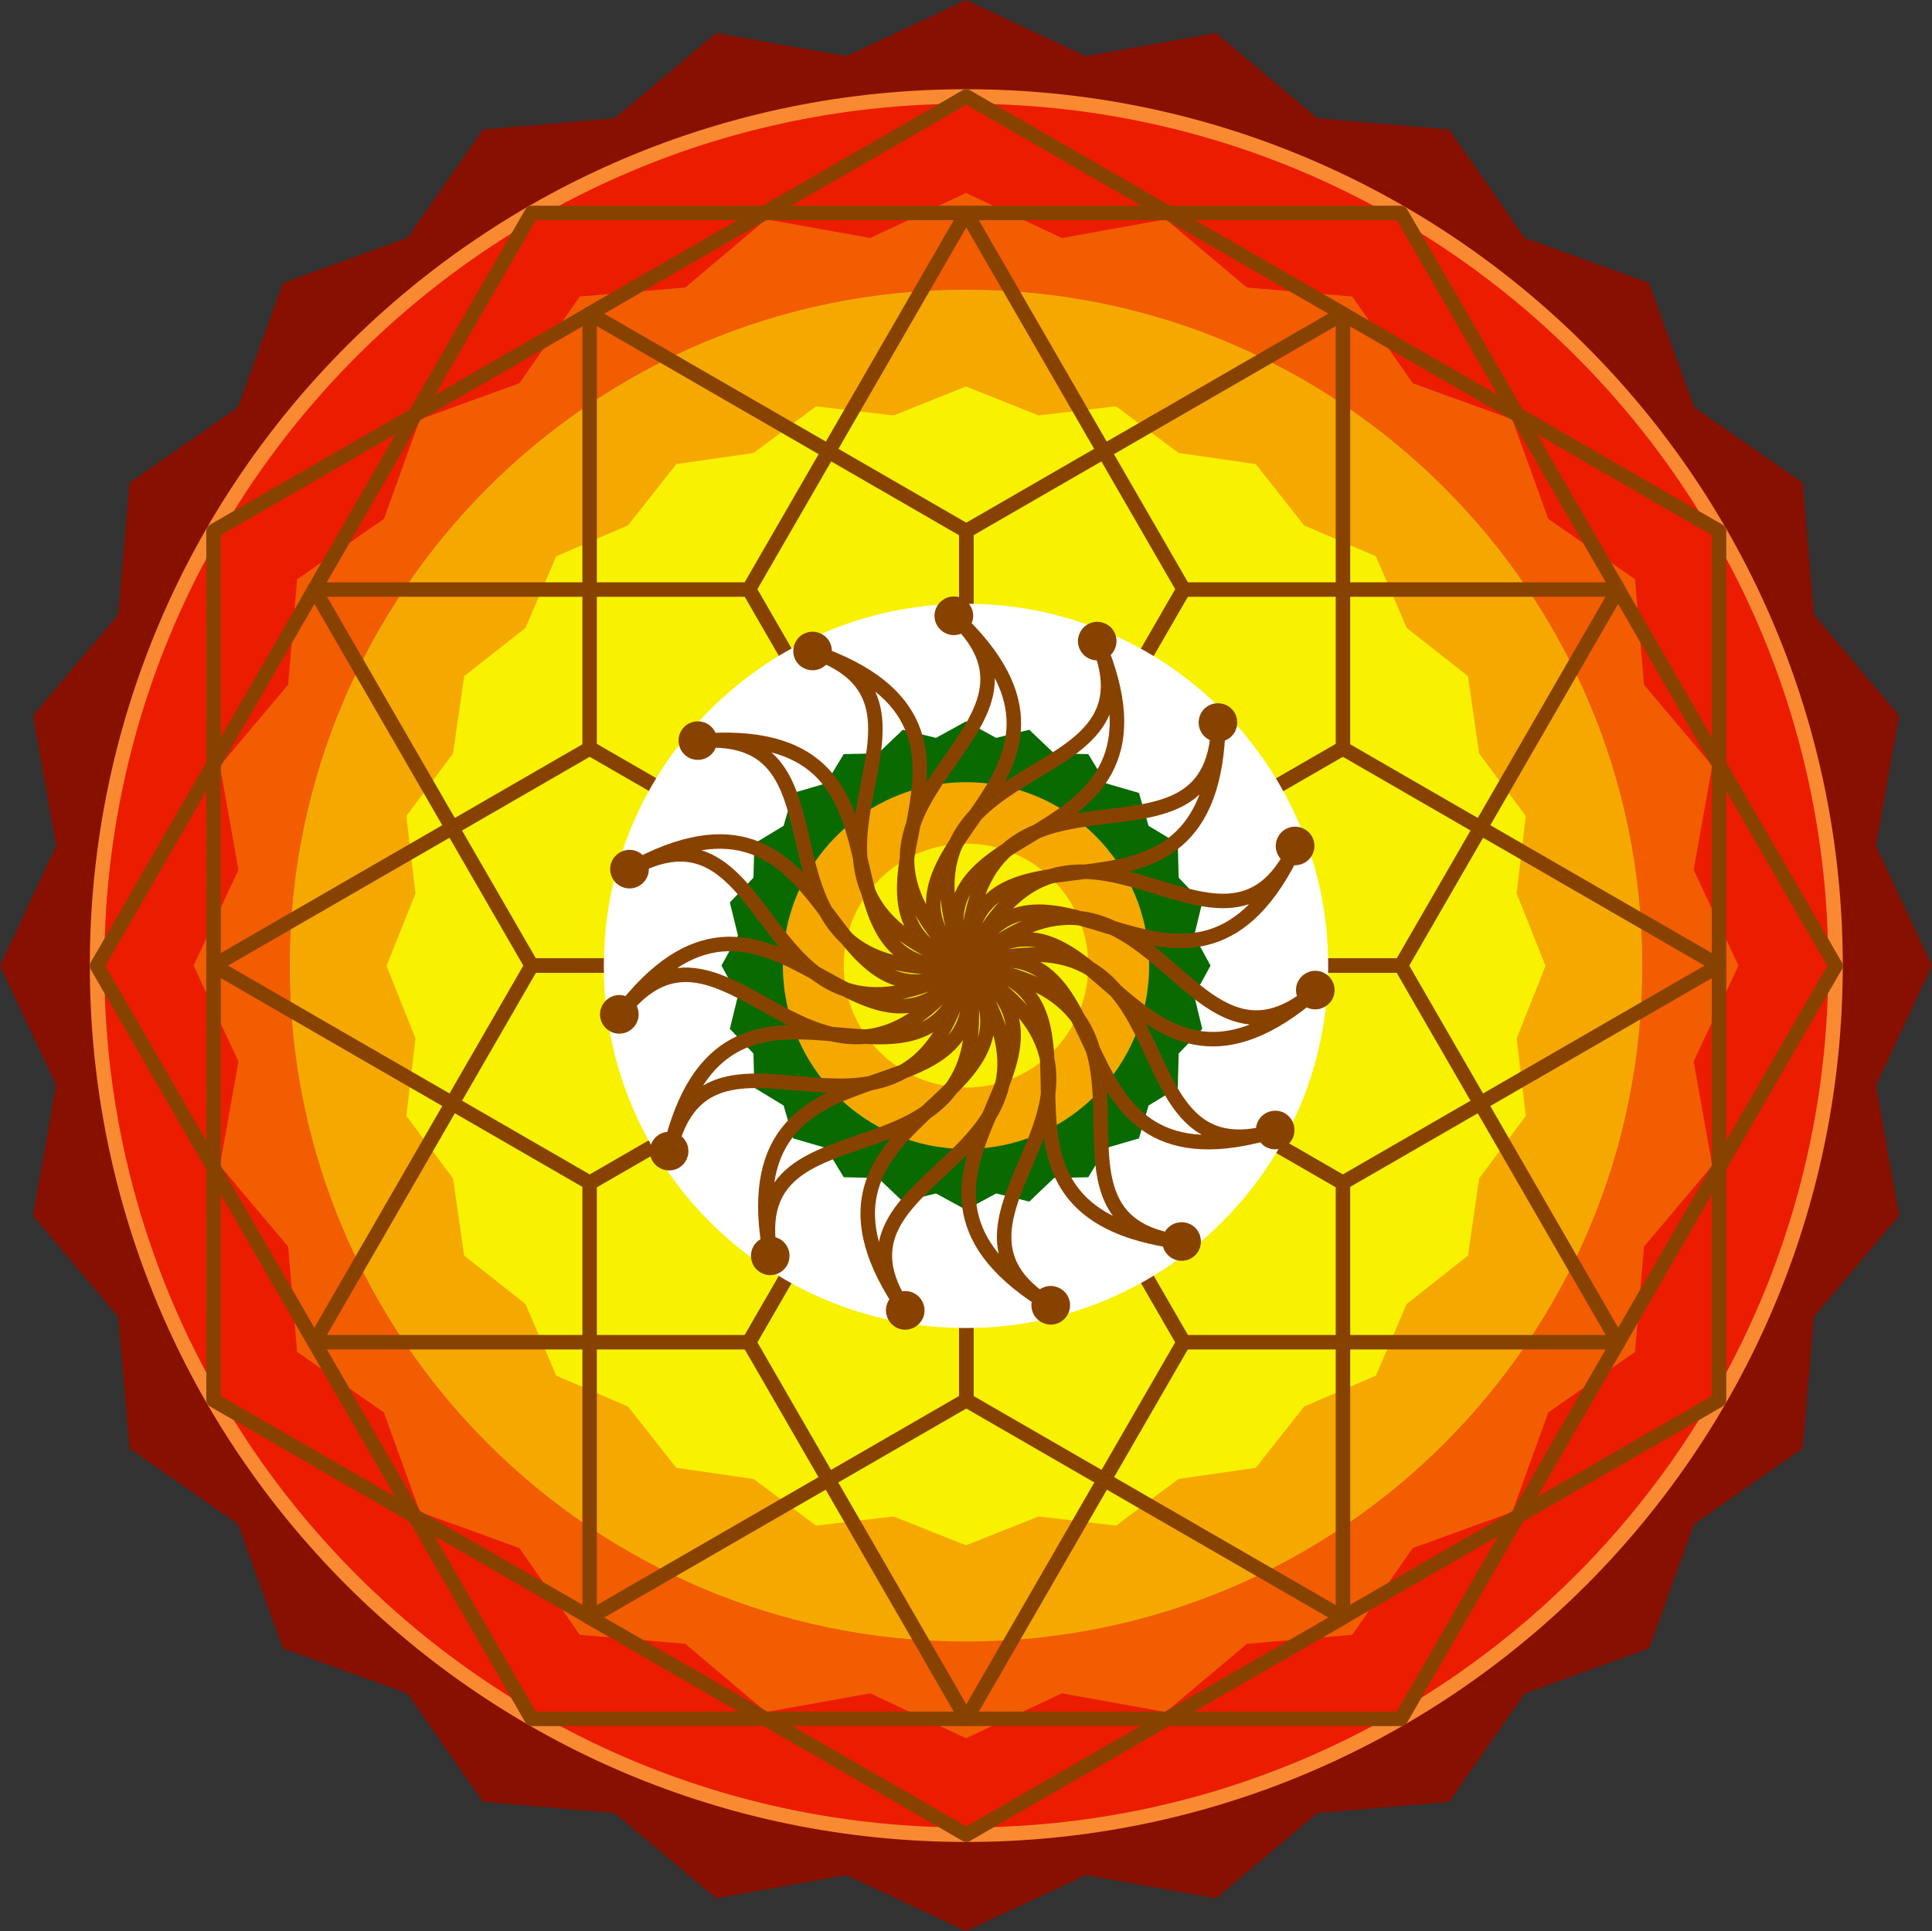 <?xml version="1.0" encoding="UTF-8" standalone="no"?>
<!-- Created with Inkscape (http://www.inkscape.org/) -->

<svg
   xmlns:dc="http://purl.org/dc/elements/1.1/"
   xmlns:cc="http://creativecommons.org/ns#"
   xmlns:rdf="http://www.w3.org/1999/02/22-rdf-syntax-ns#"
   xmlns:svg="http://www.w3.org/2000/svg"
   xmlns="http://www.w3.org/2000/svg"
   xmlns:sodipodi="http://sodipodi.sourceforge.net/DTD/sodipodi-0.dtd"
   xmlns:inkscape="http://www.inkscape.org/namespaces/inkscape"
   width="141.132mm"
   height="141.09mm"
   viewBox="0 0 500.074 499.925"
   id="svg2"
   version="1.1"
   inkscape:version="0.91 r13725"
   sodipodi:docname="turtle-graphics-pookkalam.svg">
  <rect x="0" y="0" width="500.074" height="499.925" fill="#333333" stroke="none"/>
  <defs
     id="defs4">
    <clipPath
       id="clipEmfPath1"
       clipPathUnits="userSpaceOnUse">
      <path
         inkscape:connector-curvature="0"
         id="path4141"
         d="m 0.45,0.45 1159.59,0 0,900.853 -1159.59,0 z" />
    </clipPath>
    <pattern
       y="0"
       x="0"
       height="6"
       width="6"
       patternUnits="userSpaceOnUse"
       id="EMFhbasepattern" />
  </defs>
  <sodipodi:namedview
     id="base"
     pagecolor="#ffffff"
     bordercolor="#666666"
     borderopacity="1.0"
     inkscape:pageopacity="0.0"
     inkscape:pageshadow="2"
     inkscape:zoom="0.35"
     inkscape:cx="-242.50794"
     inkscape:cy="208.93348"
     inkscape:document-units="px"
     inkscape:current-layer="layer1"
     showgrid="false"
     fit-margin-top="0"
     fit-margin-left="0"
     fit-margin-right="0"
     fit-margin-bottom="0"
     inkscape:window-width="1920"
     inkscape:window-height="1017"
     inkscape:window-x="1912"
     inkscape:window-y="-8"
     inkscape:window-maximized="1" />
  <g
     inkscape:label="Layer 1"
     inkscape:groupmode="layer"
     id="layer1"
     transform="translate(-94.651,-241.371)">
    <path
       style="fill:#871000;fill-opacity:1;fill-rule:evenodd;stroke:none"
       d="m 594.725,491.333 -14.512,31.011 6,33.711 -22.049,26.174 -2.925,34.085 -28.086,19.612 -11.662,32.173 -32.173,11.662 -19.612,28.049 -34.085,2.925 -26.212,22.048 -33.71,-5.999 -31.011,14.512 -30.974,-14.512 -33.71,5.999 -26.212,-22.048 -34.123,-2.925 -19.574,-28.049 -32.211,-11.662 -11.624,-32.173 -28.086,-19.612 -2.925,-34.085 -22.049,-26.174 6,-33.711 -14.549,-31.011 14.549,-30.973 -6,-33.711 22.049,-26.173 2.925,-34.124 28.086,-19.574 11.624,-32.173 32.211,-11.662 19.574,-28.048 34.123,-2.925 26.212,-22.049 33.71,6 30.974,-14.55 31.011,14.55 33.71,-6 26.212,22.049 34.085,2.925 19.612,28.048 32.173,11.662 11.662,32.173 28.086,19.574 2.925,34.124 22.049,26.173 -6,33.711 z"
       id="path4148"
       inkscape:connector-curvature="0" />
    <path
       style="fill:#ec1c00;fill-opacity:1;fill-rule:evenodd;stroke:none"
       d="m 119.774,491.333 c 0,-124.231 100.758,-224.988 224.989,-224.988 124.268,0 224.988,100.757 224.988,224.988 0,124.269 -100.72,224.989 -224.988,224.989 -124.231,0 -224.989,-100.72 -224.989,-224.989 z"
       id="path4150"
       inkscape:connector-curvature="0" />
    <path
       style="fill:none;stroke:#fa8a31;stroke-width:3.75px;stroke-linecap:round;stroke-linejoin:round;stroke-miterlimit:4;stroke-dasharray:none;stroke-opacity:1"
       d="m 119.774,491.333 c 0,-124.231 100.758,-224.988 224.989,-224.988 124.268,0 224.988,100.757 224.988,224.988 0,124.269 -100.72,224.989 -224.988,224.989 -124.231,0 -224.989,-100.72 -224.989,-224.989"
       id="path4152"
       inkscape:connector-curvature="0" />
    <path
       style="fill:#f15d00;fill-opacity:1;fill-rule:evenodd;stroke:none"
       d="m 544.627,491.333 -11.587,24.824 4.8,26.961 -17.661,20.962 -2.325,27.261 -22.462,15.674 -9.299,25.761 -25.761,9.337 -15.674,22.461 -27.262,2.325 -20.961,17.662 -26.924,-4.837 -24.823,11.624 -24.786,-11.624 -26.962,4.837 -20.923,-17.662 -27.299,-2.325 -15.637,-22.461 -25.761,-9.337 -9.299,-25.761 -22.462,-15.674 -2.325,-27.261 -17.661,-20.962 4.8,-26.961 -11.625,-24.824 11.625,-24.786 -4.8,-26.961 17.661,-20.961 2.325,-27.299 22.462,-15.637 9.299,-25.761 25.761,-9.337 15.637,-22.461 27.299,-2.325 20.923,-17.661 26.962,4.837 24.786,-11.662 24.823,11.662 26.924,-4.837 20.961,17.661 27.262,2.325 15.674,22.461 25.761,9.337 9.299,25.761 22.462,15.637 2.325,27.299 17.661,20.961 -4.8,26.961 z"
       id="path4154"
       inkscape:connector-curvature="0" />
    <path
       style="fill:#f5a900;fill-opacity:1;fill-rule:evenodd;stroke:none"
       d="m 169.647,491.333 c 0,-96.594 78.371,-174.965 175.041,-174.965 96.707,0 175.041,78.371 175.041,174.965 0,96.633 -78.334,174.966 -175.041,174.966 -96.67,0 -175.041,-78.333 -175.041,-174.966 z"
       id="path4156"
       inkscape:connector-curvature="0" />
    <path
       style="fill:#f8f100;fill-opacity:1;fill-rule:evenodd;stroke:none"
       d="m 494.68,491.408 -7.462,18.787 2.362,20.061 -12.074,16.162 -2.887,19.987 -15.862,12.524 -7.987,18.561 -18.562,7.988 -12.524,15.861 -19.987,2.888 -16.161,12.074 -20.062,-2.362 -18.786,7.462 -18.749,-7.462 -20.062,2.362 -16.161,-12.074 -20.024,-2.888 -12.487,-15.861 -18.562,-7.988 -7.987,-18.561 -15.861,-12.524 -2.888,-19.987 -12.074,-16.162 2.362,-20.061 -7.499,-18.787 7.499,-18.749 -2.362,-20.061 12.074,-16.162 2.888,-20.024 15.861,-12.486 7.987,-18.562 18.562,-7.987 12.487,-15.862 20.024,-2.887 16.161,-12.074 20.062,2.362 18.749,-7.5 18.786,7.5 20.062,-2.362 16.161,12.074 19.987,2.887 12.524,15.862 18.562,7.987 7.987,18.562 15.862,12.486 2.887,20.024 12.074,16.162 -2.362,20.061 z"
       id="path4158"
       inkscape:connector-curvature="0" />
    <path
       style="fill:none;stroke:#884200;stroke-width:3.75px;stroke-linecap:round;stroke-linejoin:round;stroke-miterlimit:4;stroke-dasharray:none;stroke-opacity:1"
       d="m 344.763,491.333 112.494,0 56.247,97.495 -56.247,97.495 -112.494,0 -56.247,-97.495 z"
       id="path4160"
       inkscape:connector-curvature="0" />
    <path
       style="fill:none;stroke:#884200;stroke-width:3.75px;stroke-linecap:round;stroke-linejoin:round;stroke-miterlimit:4;stroke-dasharray:none;stroke-opacity:1"
       d="m 344.763,491.333 97.495,56.248 0,112.494 -97.495,56.247 -97.495,-56.247 0,-112.494 z"
       id="path4162"
       inkscape:connector-curvature="0" />
    <path
       style="fill:none;stroke:#884200;stroke-width:3.75px;stroke-linecap:round;stroke-linejoin:round;stroke-miterlimit:4;stroke-dasharray:none;stroke-opacity:1"
       d="m 344.763,491.333 56.247,97.495 -56.247,97.495 -112.494,0 -56.247,-97.495 56.247,-97.495 z"
       id="path4164"
       inkscape:connector-curvature="0" />
    <path
       style="fill:none;stroke:#884200;stroke-width:3.75px;stroke-linecap:round;stroke-linejoin:round;stroke-miterlimit:4;stroke-dasharray:none;stroke-opacity:1"
       d="m 344.763,491.333 0,112.495 -97.42,56.247 -97.42,-56.247 0,-112.495 97.42,-56.247 z"
       id="path4166"
       inkscape:connector-curvature="0" />
    <path
       style="fill:none;stroke:#884200;stroke-width:3.75px;stroke-linecap:round;stroke-linejoin:round;stroke-miterlimit:4;stroke-dasharray:none;stroke-opacity:1"
       d="m 344.763,491.408 -56.247,97.42 -112.494,0 -56.248,-97.42 56.248,-97.419 112.494,0 z"
       id="path4168"
       inkscape:connector-curvature="0" />
    <path
       style="fill:none;stroke:#884200;stroke-width:3.75px;stroke-linecap:round;stroke-linejoin:round;stroke-miterlimit:4;stroke-dasharray:none;stroke-opacity:1"
       d="m 344.763,491.333 -97.42,56.248 -97.42,-56.248 0,-112.494 97.42,-56.247 97.42,56.247 z"
       id="path4170"
       inkscape:connector-curvature="0" />
    <path
       style="fill:none;stroke:#884200;stroke-width:3.75px;stroke-linecap:round;stroke-linejoin:round;stroke-miterlimit:4;stroke-dasharray:none;stroke-opacity:1"
       d="m 344.763,491.333 -112.494,0 -56.247,-97.419 56.247,-97.42 112.494,0 56.247,97.42 z"
       id="path4172"
       inkscape:connector-curvature="0" />
    <path
       style="fill:none;stroke:#884200;stroke-width:3.75px;stroke-linecap:round;stroke-linejoin:round;stroke-miterlimit:4;stroke-dasharray:none;stroke-opacity:1"
       d="m 344.763,491.333 -97.495,-56.247 0,-112.494 97.495,-56.247 97.495,56.247 0,112.494 z"
       id="path4174"
       inkscape:connector-curvature="0" />
    <path
       style="fill:none;stroke:#884200;stroke-width:3.75px;stroke-linecap:round;stroke-linejoin:round;stroke-miterlimit:4;stroke-dasharray:none;stroke-opacity:1"
       d="m 344.763,491.333 -56.247,-97.419 56.247,-97.42 112.494,0 56.247,97.42 -56.247,97.419 z"
       id="path4176"
       inkscape:connector-curvature="0" />
    <path
       style="fill:none;stroke:#884200;stroke-width:3.75px;stroke-linecap:round;stroke-linejoin:round;stroke-miterlimit:4;stroke-dasharray:none;stroke-opacity:1"
       d="m 344.763,491.333 0,-112.494 97.42,-56.247 97.42,56.247 0,112.494 -97.42,56.248 z"
       id="path4178"
       inkscape:connector-curvature="0" />
    <path
       style="fill:none;stroke:#884200;stroke-width:3.75px;stroke-linecap:round;stroke-linejoin:round;stroke-miterlimit:4;stroke-dasharray:none;stroke-opacity:1"
       d="m 344.763,491.408 56.247,-97.419 112.494,0 56.247,97.419 -56.247,97.42 -112.494,0 z"
       id="path4180"
       inkscape:connector-curvature="0" />
    <path
       style="fill:none;stroke:#884200;stroke-width:3.75px;stroke-linecap:round;stroke-linejoin:round;stroke-miterlimit:4;stroke-dasharray:none;stroke-opacity:1"
       d="m 344.763,491.333 97.42,-56.247 97.42,56.247 0,112.495 -97.42,56.247 -97.42,-56.247 z"
       id="path4182"
       inkscape:connector-curvature="0" />
    <path
       style="fill:#ffffff;fill-opacity:1;fill-rule:evenodd;stroke:none"
       d="m 250.943,491.408 c 0,-51.747 41.997,-93.745 93.745,-93.745 51.785,0 93.745,41.998 93.745,93.745 0,51.785 -41.96,93.746 -93.745,93.746 -51.748,0 -93.745,-41.961 -93.745,-93.746 z"
       id="path4184"
       inkscape:connector-curvature="0" />
    <path
       style="fill:#086a00;fill-opacity:1;fill-rule:evenodd;stroke:none"
       d="m 407.984,491.333 -4.237,7.763 2.1,8.624 -6.112,6.375 -0.225,8.849 -7.575,4.613 -2.475,8.512 -8.512,2.475 -4.612,7.574 -8.849,0.188 -6.413,6.112 -8.587,-2.1 -7.799,4.237 -7.762,-4.237 -8.587,2.1 -6.413,-6.112 -8.887,-0.188 -4.574,-7.574 -8.512,-2.475 -2.475,-8.512 -7.575,-4.613 -0.225,-8.849 -6.112,-6.375 2.1,-8.624 -4.275,-7.763 4.275,-7.762 -2.1,-8.587 6.112,-6.412 0.225,-8.849 7.575,-4.575 2.475,-8.512 8.512,-2.475 4.574,-7.575 8.887,-0.187 6.413,-6.112 8.587,2.1 7.762,-4.275 7.799,4.275 8.587,-2.1 6.413,6.112 8.849,0.187 4.612,7.575 8.512,2.475 2.475,8.512 7.575,4.575 0.225,8.849 6.112,6.412 -2.1,8.587 z"
       id="path4186"
       inkscape:connector-curvature="0" />
    <path
       style="fill:#f5a900;fill-opacity:1;fill-rule:evenodd;stroke:none"
       d="m 297.29,491.333 c 0,-26.211 21.224,-47.472 47.398,-47.472 26.211,0 47.397,21.261 47.397,47.472 0,26.249 -21.186,47.473 -47.397,47.473 -26.174,0 -47.398,-21.224 -47.398,-47.473 z"
       id="path4188"
       inkscape:connector-curvature="0" />
    <path
       style="fill:#f8f100;fill-opacity:1;fill-rule:evenodd;stroke:none"
       d="m 313.039,491.333 c 0,-17.436 14.175,-31.573 31.649,-31.573 17.493,0 31.648,14.137 31.648,31.573 0,17.456 -14.155,31.574 -31.648,31.574 -17.474,0 -31.649,-14.118 -31.649,-31.574 z"
       id="path4190"
       inkscape:connector-curvature="0" />
    <path
       style="fill:#884200;fill-opacity:1;fill-rule:evenodd;stroke:none"
       d="m 377.499,410.225 c -1.613,-0.637 -2.4,-2.475 -1.725,-4.05 0.637,-1.612 2.437,-2.399 4.049,-1.724 1.613,0.637 2.363,2.437 1.725,4.049 -0.637,1.613 -2.475,2.363 -4.049,1.725 z"
       id="path4192"
       inkscape:connector-curvature="0" />
    <path
       style="fill:none;stroke:#884200;stroke-width:3.75px;stroke-linecap:round;stroke-linejoin:round;stroke-miterlimit:4;stroke-dasharray:none;stroke-opacity:1"
       d="m 377.499,410.225 c -1.613,-0.637 -2.4,-2.475 -1.725,-4.05 0.637,-1.612 2.437,-2.399 4.049,-1.724 1.613,0.637 2.363,2.437 1.725,4.049 -0.637,1.613 -2.475,2.363 -4.049,1.725"
       id="path4194"
       inkscape:connector-curvature="0" />
    <path
       style="fill:#884200;fill-opacity:1;fill-rule:evenodd;stroke:none"
       d="m 407.647,430.587 c -1.2,-1.275 -1.162,-3.225 0.075,-4.425 1.237,-1.2 3.225,-1.163 4.425,0.075 1.2,1.237 1.162,3.225 -0.075,4.425 -1.238,1.2 -3.225,1.162 -4.425,-0.075 z"
       id="path4196"
       inkscape:connector-curvature="0" />
    <path
       style="fill:none;stroke:#884200;stroke-width:3.75px;stroke-linecap:round;stroke-linejoin:round;stroke-miterlimit:4;stroke-dasharray:none;stroke-opacity:1"
       d="m 407.647,430.587 c -1.2,-1.275 -1.162,-3.225 0.075,-4.425 1.237,-1.2 3.225,-1.163 4.425,0.075 1.2,1.237 1.162,3.225 -0.075,4.425 -1.238,1.2 -3.225,1.162 -4.425,-0.075"
       id="path4198"
       inkscape:connector-curvature="0" />
    <path
       style="fill:#884200;fill-opacity:1;fill-rule:evenodd;stroke:none"
       d="m 426.921,461.41 c -0.6,-1.612 0.262,-3.412 1.875,-3.975 1.612,-0.6 3.412,0.225 4.012,1.838 0.6,1.65 -0.262,3.449 -1.875,4.012 -1.612,0.6 -3.412,-0.225 -4.012,-1.875 z"
       id="path4200"
       inkscape:connector-curvature="0" />
    <path
       style="fill:none;stroke:#884200;stroke-width:3.75px;stroke-linecap:round;stroke-linejoin:round;stroke-miterlimit:4;stroke-dasharray:none;stroke-opacity:1"
       d="m 426.921,461.41 c -0.6,-1.612 0.262,-3.412 1.875,-3.975 1.612,-0.6 3.412,0.225 4.012,1.838 0.6,1.65 -0.262,3.449 -1.875,4.012 -1.612,0.6 -3.412,-0.225 -4.012,-1.875"
       id="path4202"
       inkscape:connector-curvature="0" />
    <path
       style="fill:#884200;fill-opacity:1;fill-rule:evenodd;stroke:none"
       d="m 431.983,497.446 c 0.113,-1.725 1.613,-3 3.338,-2.888 1.724,0.113 2.999,1.613 2.887,3.338 -0.113,1.725 -1.613,2.999 -3.337,2.887 -1.688,-0.112 -3,-1.612 -2.888,-3.337 z"
       id="path4204"
       inkscape:connector-curvature="0" />
    <path
       style="fill:none;stroke:#884200;stroke-width:3.75px;stroke-linecap:round;stroke-linejoin:round;stroke-miterlimit:4;stroke-dasharray:none;stroke-opacity:1"
       d="m 431.983,497.446 c 0.113,-1.725 1.613,-3 3.338,-2.888 1.724,0.113 2.999,1.613 2.887,3.338 -0.113,1.725 -1.613,2.999 -3.337,2.887 -1.688,-0.112 -3,-1.612 -2.888,-3.337"
       id="path4206"
       inkscape:connector-curvature="0" />
    <path
       style="fill:#884200;fill-opacity:1;fill-rule:evenodd;stroke:none"
       d="m 421.971,532.431 c 0.788,-1.537 2.7,-2.1 4.2,-1.312 1.537,0.825 2.1,2.7 1.312,4.237 -0.824,1.538 -2.699,2.1 -4.237,1.313 -1.5,-0.825 -2.1,-2.7 -1.275,-4.238 z"
       id="path4208"
       inkscape:connector-curvature="0" />
    <path
       style="fill:none;stroke:#884200;stroke-width:3.75px;stroke-linecap:round;stroke-linejoin:round;stroke-miterlimit:4;stroke-dasharray:none;stroke-opacity:1"
       d="m 421.971,532.431 c 0.788,-1.537 2.7,-2.1 4.2,-1.312 1.537,0.825 2.1,2.7 1.312,4.237 -0.824,1.538 -2.699,2.1 -4.237,1.313 -1.5,-0.825 -2.1,-2.7 -1.275,-4.238"
       id="path4210"
       inkscape:connector-curvature="0" />
    <path
       style="fill:#884200;fill-opacity:1;fill-rule:evenodd;stroke:none"
       d="m 398.572,560.292 c 1.35,-1.05 3.338,-0.825 4.388,0.525 1.05,1.388 0.825,3.338 -0.525,4.388 -1.388,1.087 -3.338,0.825 -4.388,-0.525 -1.087,-1.35 -0.824,-3.3 0.525,-4.388 z"
       id="path4212"
       inkscape:connector-curvature="0" />
    <path
       style="fill:none;stroke:#884200;stroke-width:3.75px;stroke-linecap:round;stroke-linejoin:round;stroke-miterlimit:4;stroke-dasharray:none;stroke-opacity:1"
       d="m 398.572,560.292 c 1.35,-1.05 3.338,-0.825 4.388,0.525 1.05,1.388 0.825,3.338 -0.525,4.388 -1.388,1.087 -3.338,0.825 -4.388,-0.525 -1.087,-1.35 -0.824,-3.3 0.525,-4.388"
       id="path4214"
       inkscape:connector-curvature="0" />
    <path
       style="fill:#884200;fill-opacity:1;fill-rule:evenodd;stroke:none"
       d="m 365.855,576.229 c 1.688,-0.412 3.375,0.6 3.806,2.287 0.413,1.669 -0.599,3.375 -2.287,3.788 -1.669,0.412 -3.375,-0.6 -3.787,-2.269 -0.413,-1.687 0.6,-3.375 2.268,-3.806 z"
       id="path4216"
       inkscape:connector-curvature="0" />
    <path
       style="fill:none;stroke:#884200;stroke-width:3.75px;stroke-linecap:round;stroke-linejoin:round;stroke-miterlimit:4;stroke-dasharray:none;stroke-opacity:1"
       d="m 365.855,576.229 c 1.688,-0.412 3.375,0.6 3.806,2.287 0.413,1.669 -0.599,3.375 -2.287,3.788 -1.669,0.412 -3.375,-0.6 -3.787,-2.269 -0.413,-1.687 0.6,-3.375 2.268,-3.806"
       id="path4218"
       inkscape:connector-curvature="0" />
    <path
       style="fill:#884200;fill-opacity:1;fill-rule:evenodd;stroke:none"
       d="m 329.501,577.504 c 1.706,0.3 2.831,1.931 2.531,3.619 -0.3,1.706 -1.912,2.831 -3.618,2.549 -1.688,-0.3 -2.831,-1.931 -2.532,-3.618 0.3,-1.706 1.913,-2.85 3.619,-2.55 z"
       id="path4220"
       inkscape:connector-curvature="0" />
    <path
       style="fill:none;stroke:#884200;stroke-width:3.75px;stroke-linecap:round;stroke-linejoin:round;stroke-miterlimit:4;stroke-dasharray:none;stroke-opacity:1"
       d="m 329.501,577.504 c 1.706,0.3 2.831,1.931 2.531,3.619 -0.3,1.706 -1.912,2.831 -3.618,2.549 -1.688,-0.3 -2.831,-1.931 -2.532,-3.618 0.3,-1.706 1.913,-2.85 3.619,-2.55"
       id="path4222"
       inkscape:connector-curvature="0" />
    <path
       style="fill:#884200;fill-opacity:1;fill-rule:evenodd;stroke:none"
       d="m 295.772,563.873 c 1.424,0.975 1.799,2.907 0.843,4.331 -0.975,1.444 -2.906,1.819 -4.331,0.844 -1.443,-0.956 -1.818,-2.906 -0.843,-4.331 0.956,-1.425 2.906,-1.8 4.331,-0.844 z"
       id="path4224"
       inkscape:connector-curvature="0" />
    <path
       style="fill:none;stroke:#884200;stroke-width:3.75px;stroke-linecap:round;stroke-linejoin:round;stroke-miterlimit:4;stroke-dasharray:none;stroke-opacity:1"
       d="m 295.772,563.873 c 1.424,0.975 1.799,2.907 0.843,4.331 -0.975,1.444 -2.906,1.819 -4.331,0.844 -1.443,-0.956 -1.818,-2.906 -0.843,-4.331 0.956,-1.425 2.906,-1.8 4.331,-0.844"
       id="path4226"
       inkscape:connector-curvature="0" />
    <path
       style="fill:#884200;fill-opacity:1;fill-rule:evenodd;stroke:none"
       d="m 270.498,537.719 c 0.919,1.462 0.469,3.393 -0.994,4.293 -1.462,0.919 -3.393,0.469 -4.312,-0.994 -0.9,-1.462 -0.469,-3.393 0.994,-4.312 1.462,-0.9 3.393,-0.469 4.312,1.013 z"
       id="path4228"
       inkscape:connector-curvature="0" />
    <path
       style="fill:none;stroke:#884200;stroke-width:3.75px;stroke-linecap:round;stroke-linejoin:round;stroke-miterlimit:4;stroke-dasharray:none;stroke-opacity:1"
       d="m 270.498,537.719 c 0.919,1.462 0.469,3.393 -0.994,4.293 -1.462,0.919 -3.393,0.469 -4.312,-0.994 -0.9,-1.462 -0.469,-3.393 0.994,-4.312 1.462,-0.9 3.393,-0.469 4.312,1.013"
       id="path4230"
       inkscape:connector-curvature="0" />
    <path
       style="fill:#884200;fill-opacity:1;fill-rule:evenodd;stroke:none"
       d="m 258.049,503.52 c 0.243,1.707 -0.938,3.281 -2.663,3.525 -1.706,0.244 -3.281,-0.937 -3.525,-2.662 -0.243,-1.706 0.957,-3.281 2.663,-3.525 1.706,-0.225 3.3,0.956 3.525,2.662 z"
       id="path4232"
       inkscape:connector-curvature="0" />
    <path
       style="fill:none;stroke:#884200;stroke-width:3.75px;stroke-linecap:round;stroke-linejoin:round;stroke-miterlimit:4;stroke-dasharray:none;stroke-opacity:1"
       d="m 258.049,503.52 c 0.243,1.707 -0.938,3.281 -2.663,3.525 -1.706,0.244 -3.281,-0.937 -3.525,-2.662 -0.243,-1.706 0.957,-3.281 2.663,-3.525 1.706,-0.225 3.3,0.956 3.525,2.662"
       id="path4234"
       inkscape:connector-curvature="0" />
    <path
       style="fill:#884200;fill-opacity:1;fill-rule:evenodd;stroke:none"
       d="m 260.598,467.222 c -0.487,1.669 -2.212,2.625 -3.862,2.138 -1.669,-0.469 -2.625,-2.194 -2.156,-3.863 0.469,-1.65 2.212,-2.606 3.862,-2.137 1.669,0.487 2.625,2.212 2.156,3.862 z"
       id="path4236"
       inkscape:connector-curvature="0" />
    <path
       style="fill:none;stroke:#884200;stroke-width:3.75px;stroke-linecap:round;stroke-linejoin:round;stroke-miterlimit:4;stroke-dasharray:none;stroke-opacity:1"
       d="m 260.598,467.222 c -0.487,1.669 -2.212,2.625 -3.862,2.138 -1.669,-0.469 -2.625,-2.194 -2.156,-3.863 0.469,-1.65 2.212,-2.606 3.862,-2.137 1.669,0.487 2.625,2.212 2.156,3.862"
       id="path4238"
       inkscape:connector-curvature="0" />
    <path
       style="fill:#884200;fill-opacity:1;fill-rule:evenodd;stroke:none"
       d="m 277.66,435.105 c -1.106,1.313 -3.075,1.481 -4.387,0.375 -1.331,-1.106 -1.5,-3.075 -0.394,-4.387 1.106,-1.331 3.075,-1.5 4.406,-0.394 1.312,1.106 1.5,3.075 0.375,4.406 z"
       id="path4240"
       inkscape:connector-curvature="0" />
    <path
       style="fill:none;stroke:#884200;stroke-width:3.75px;stroke-linecap:round;stroke-linejoin:round;stroke-miterlimit:4;stroke-dasharray:none;stroke-opacity:1"
       d="m 277.66,435.105 c -1.106,1.313 -3.075,1.481 -4.387,0.375 -1.331,-1.106 -1.5,-3.075 -0.394,-4.387 1.106,-1.331 3.075,-1.5 4.406,-0.394 1.312,1.106 1.5,3.075 0.375,4.406"
       id="path4242"
       inkscape:connector-curvature="0" />
    <path
       style="fill:#884200;fill-opacity:1;fill-rule:evenodd;stroke:none"
       d="m 306.346,412.7 c -1.556,0.75 -3.431,0.113 -4.181,-1.444 -0.75,-1.537 -0.113,-3.412 1.444,-4.162 1.537,-0.769 3.412,-0.112 4.162,1.425 0.769,1.556 0.112,3.431 -1.425,4.181 z"
       id="path4244"
       inkscape:connector-curvature="0" />
    <path
       style="fill:none;stroke:#884200;stroke-width:3.75px;stroke-linecap:round;stroke-linejoin:round;stroke-miterlimit:4;stroke-dasharray:none;stroke-opacity:1"
       d="m 306.346,412.7 c -1.556,0.75 -3.431,0.113 -4.181,-1.444 -0.75,-1.537 -0.113,-3.412 1.444,-4.162 1.537,-0.769 3.412,-0.112 4.162,1.425 0.769,1.556 0.112,3.431 -1.425,4.181"
       id="path4246"
       inkscape:connector-curvature="0" />
    <path
       style="fill:#884200;fill-opacity:1;fill-rule:evenodd;stroke:none"
       d="m 341.65,403.907 c -1.724,0.056 -3.187,-1.294 -3.243,-3.019 -0.056,-1.725 1.294,-3.168 3.018,-3.225 1.725,-0.075 3.169,1.275 3.244,3 0.056,1.725 -1.294,3.169 -3.019,3.244 z"
       id="path4248"
       inkscape:connector-curvature="0" />
    <path
       style="fill:none;stroke:#884200;stroke-width:3.75px;stroke-linecap:round;stroke-linejoin:round;stroke-miterlimit:4;stroke-dasharray:none;stroke-opacity:1"
       d="m 341.65,403.907 c -1.724,0.056 -3.187,-1.294 -3.243,-3.019 -0.056,-1.725 1.294,-3.168 3.018,-3.225 1.725,-0.075 3.169,1.275 3.244,3 0.056,1.725 -1.294,3.169 -3.019,3.244"
       id="path4250"
       inkscape:connector-curvature="0" />
    <path
       style="fill:none;stroke:#884200;stroke-width:3.75px;stroke-linecap:round;stroke-linejoin:round;stroke-miterlimit:4;stroke-dasharray:none;stroke-opacity:1"
       d="m 344.838,491.483 c -17.699,-41.697 58.722,-25.648 33.935,-84.033 17.7,41.698 -58.721,25.649 -33.935,84.033 0.787,-45.297 64.084,0.488 65.171,-62.959 -0.787,45.298 -64.084,-0.487 -65.171,62.959 19.124,-41.06 58.347,26.512 85.158,-31.01 -19.162,41.097 -58.347,-26.474 -85.158,31.01 34.198,-29.735 42.523,47.96 90.37,6.338 -34.161,29.736 -42.523,-47.96 -90.37,-6.338 43.31,-13.236 19.349,61.122 79.983,42.561 -43.31,13.237 -19.349,-61.122 -79.983,-42.561 44.96,5.513 -7.2,63.71 55.797,71.434 -44.998,-5.512 7.162,-63.709 -55.797,-71.434 38.81,23.362 -32.474,55.273 21.899,87.933 -38.811,-23.323 32.473,-55.234 -21.899,-87.933 25.986,37.124 -52.123,37.274 -15.749,89.246 -25.987,-37.123 52.122,-37.273 15.749,-89.246 8.624,44.473 -62.809,12.862 -50.698,75.147 -8.624,-44.473 62.772,-12.862 50.698,-75.147 -10.2,44.173 -62.584,-13.799 -76.871,48.035 10.199,-44.172 62.584,13.8 76.871,-48.035 -27.299,36.186 -51.56,-38.06 -89.771,12.6 27.299,-36.186 51.598,38.06 89.771,-12.6 -39.636,21.974 -31.649,-55.722 -87.108,-24.973 39.598,-21.974 31.611,55.722 87.108,24.973 -45.148,3.938 -6.225,-63.784 -69.447,-58.271 45.148,-3.938 6.225,63.821 69.447,58.271 -42.861,-14.736 20.249,-60.821 -39.748,-81.445 42.86,14.736 -20.249,60.784 39.748,81.445 -33.149,-30.898 43.235,-47.322 -3.188,-90.595 33.149,30.936 -43.235,47.323 3.188,90.595"
       id="path4252"
       inkscape:connector-curvature="0" />
  </g>
</svg>
